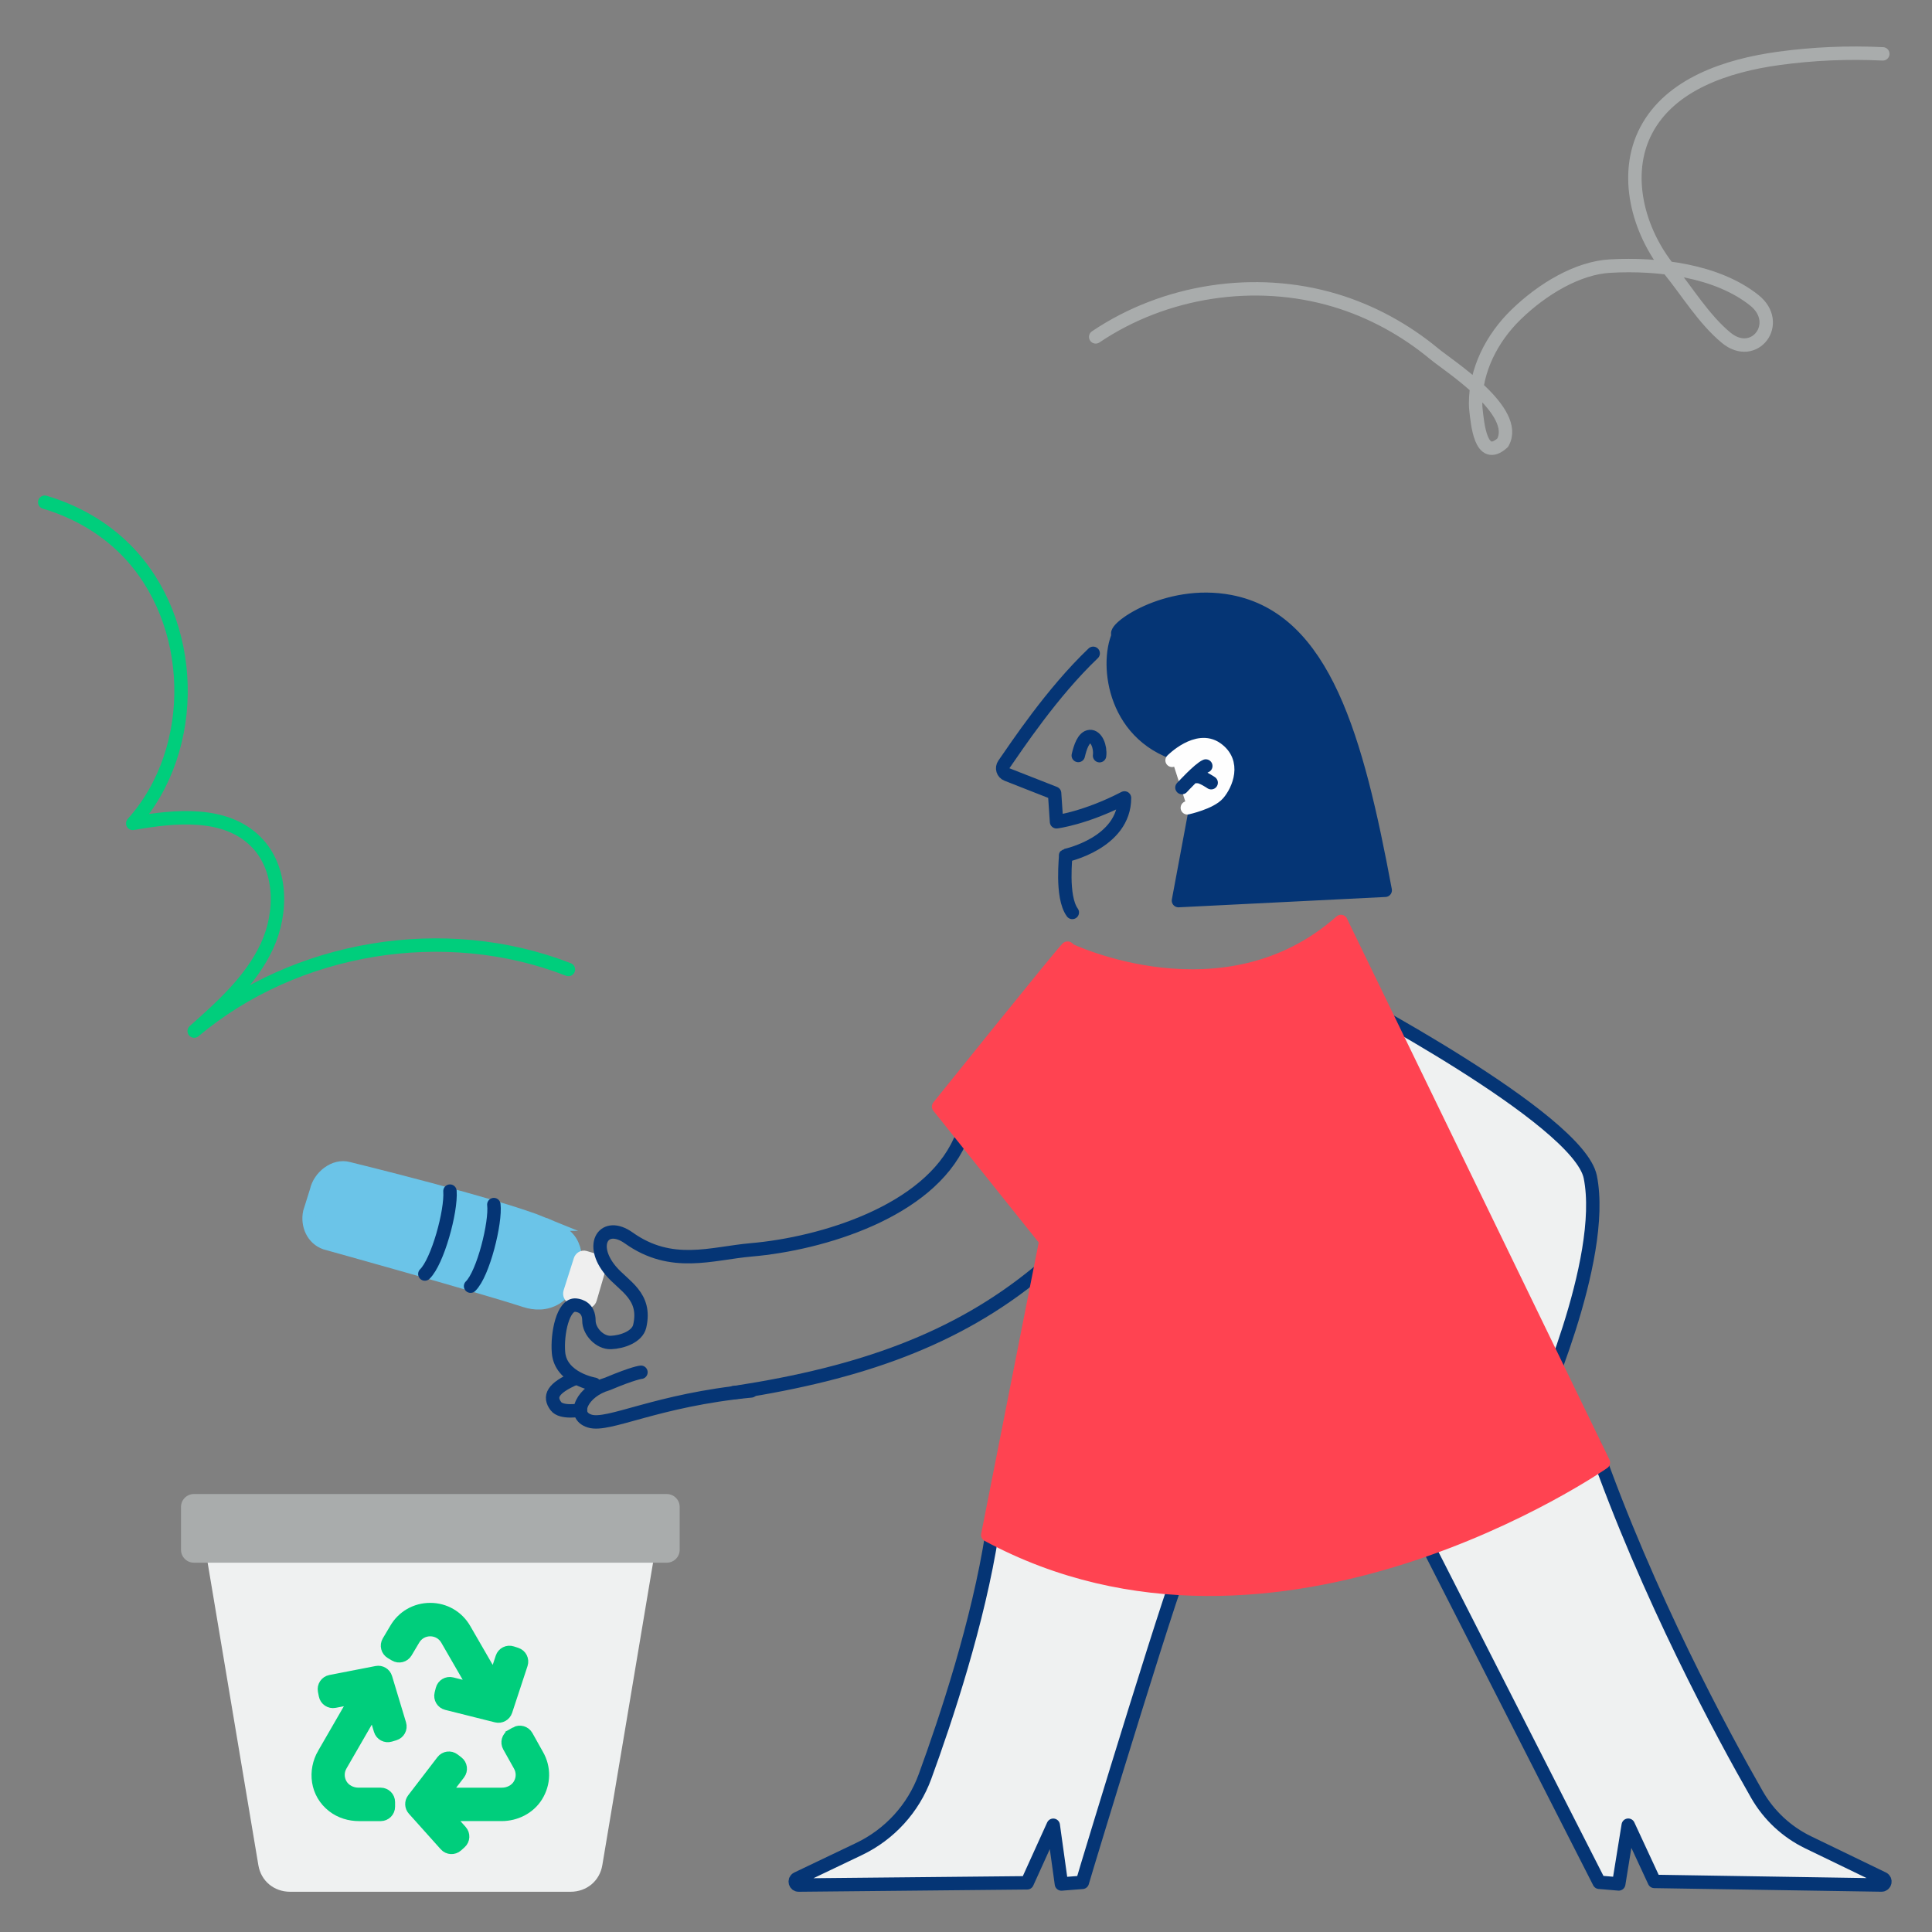 <svg width="432" height="432" viewBox="0 0 432 432" fill="none" xmlns="http://www.w3.org/2000/svg">
<rect x="0" y="0" width="432" height="432" fill="#808080" stroke="none"/>
<path d="M127.098 216.779C99.465 205.999 66.142 211.482 43.423 230.551C49.692 224.984 56.129 219.201 59.671 211.6C63.214 203.999 63.101 194.04 57.141 188.144C50.292 181.368 39.168 182.435 29.68 184.115C44.676 167.38 43.963 138.917 28.147 122.953C23.116 117.877 16.807 114.316 10 112.297" stroke="#00CE7C" stroke-width="3" stroke-linecap="round" stroke-linejoin="round"/>
<path d="M245 75.329C260.455 64.906 280.638 61.824 298.499 67.153C306.636 69.586 314.229 73.746 320.756 79.171C323.864 81.755 340 92 336 99C331 103.5 330.37 94.395 330.042 91.796C329.98 91.302 329.951 90.776 329.949 90.228C329.931 82.731 333.605 75.582 338.979 70.356C344.957 64.542 352.85 59.897 360 59.5C370.919 58.893 383.953 60.515 392.27 67.147C398.692 72.267 392.276 80.748 385.954 75.504C380.992 71.389 377.274 65.225 373.286 60.31C366.261 51.651 362.905 39.046 368.076 29.171C373.502 18.809 386.123 14.65 397.708 13.059C405.42 11.999 413.227 11.668 421 12.044" stroke="#A9ACAC" stroke-width="3" stroke-linecap="round" stroke-linejoin="round"/>
<path d="M104.508 285.645C107.102 283.213 107.672 279.076 107.284 275.715" stroke="#053575" stroke-width="3" stroke-linecap="round" stroke-linejoin="round"/>
<path d="M127.568 423.003H64.878C61.247 423.003 58.358 420.571 57.774 417.072L46.05 347.16C45.554 344.207 49.111 341.293 53.106 341.293H139.346C143.34 341.293 146.898 344.202 146.401 347.16L134.678 417.072C134.093 420.566 131.204 423.003 127.573 423.003H127.568Z" fill="#EFF1F1"/>
<path d="M149.093 334.07H43.357C41.764 334.07 40.473 335.362 40.473 336.954V346.536C40.473 348.128 41.764 349.42 43.357 349.42H149.093C150.686 349.42 151.977 348.128 151.977 346.536V336.954C151.977 335.362 150.686 334.07 149.093 334.07Z" fill="#A9ACAC"/>
<path d="M115.396 387.578C116.221 387.116 117.268 387.411 117.734 388.236L120.103 392.471C121.739 395.306 121.68 398.741 119.916 401.566C118.265 404.21 115.263 405.703 112.148 405.703H99.742C99.688 405.703 99.658 405.772 99.692 405.811L103.009 409.516C103.643 410.224 103.584 411.309 102.876 411.943L102.1 412.641C101.393 413.275 100.307 413.216 99.673 412.508L92.539 404.544C91.988 403.929 91.954 403.011 92.455 402.352L99.005 393.813C99.579 393.061 100.66 392.919 101.412 393.493L102.243 394.127C102.994 394.702 103.137 395.783 102.562 396.535L99.044 401.124C99.01 401.168 99.044 401.227 99.093 401.227H112.227C113.828 401.227 115.386 400.461 116.197 399.08C117.007 397.699 117.007 396.063 116.216 394.692L113.833 390.432C113.371 389.607 113.666 388.56 114.492 388.094L115.401 387.583L115.396 387.578Z" fill="#00CE7C" stroke="#00CE7C" stroke-width="3" stroke-miterlimit="10"/>
<path d="M72.444 392.214L79.76 379.548C79.789 379.498 79.745 379.439 79.691 379.449L74.782 380.402C73.854 380.584 72.95 379.975 72.768 379.046L72.566 378.024C72.385 377.096 72.994 376.192 73.922 376.01L84.255 374C85.12 373.833 85.97 374.344 86.225 375.189L89.35 385.547C89.626 386.456 89.11 387.414 88.201 387.689L87.203 387.989C86.294 388.264 85.336 387.748 85.061 386.839L83.607 382.029C83.592 381.975 83.518 381.965 83.489 382.014L76.173 394.691C75.377 396.066 75.387 397.707 76.192 399.078C76.998 400.449 78.561 401.225 80.162 401.225H85.12C86.068 401.225 86.84 401.992 86.84 402.945V403.987C86.84 404.935 86.073 405.706 85.12 405.706H80.295C78.227 405.706 76.173 405.092 74.537 403.825C70.758 400.911 70.282 395.948 72.439 392.214H72.444Z" fill="#00CE7C" stroke="#00CE7C" stroke-width="3" stroke-miterlimit="10"/>
<path d="M88.385 369.998L87.486 369.463C86.67 368.976 86.4 367.925 86.887 367.109L88.557 364.299C90.139 361.557 93.004 359.906 96.198 359.906C99.391 359.906 102.251 361.557 103.848 364.323L110.476 375.801C110.505 375.85 110.574 375.84 110.594 375.791L112.279 370.667C112.574 369.767 113.547 369.276 114.446 369.571L115.438 369.895C116.337 370.19 116.829 371.163 116.534 372.062L113.085 382.537C112.805 383.392 111.91 383.884 111.036 383.667L99.892 380.872C98.974 380.641 98.413 379.707 98.644 378.788L98.9 377.776C99.131 376.857 100.064 376.297 100.983 376.528L106.383 377.884C106.437 377.899 106.486 377.84 106.457 377.791L99.976 366.564C99.19 365.198 97.775 364.387 96.202 364.382C94.625 364.382 93.215 365.198 92.424 366.564L90.739 369.399C90.252 370.215 89.201 370.485 88.385 369.998Z" fill="#00CE7C" stroke="#00CE7C" stroke-width="3" stroke-miterlimit="10"/>
<path d="M121.688 273.73C111.185 269.413 77.903 261.295 77.903 261.295C74.821 260.432 71.435 263.147 70.765 266.277L69.258 271.074C68.651 273.911 69.977 276.961 72.772 277.925C72.772 277.925 106.436 287.267 117.354 290.807C119.649 291.553 122.092 291.585 124.312 290.238C128.23 287.858 129.955 281.582 127.575 277.664C126.33 275.615 123.476 274.465 121.682 273.73H121.688Z" fill="#6BC4E8" stroke="#6BC4E8" stroke-width="3" stroke-miterlimit="10"/>
<path d="M100.612 266.336C100.942 270.845 97.855 282.082 94.996 284.872" stroke="#053575" stroke-width="3" stroke-linecap="round" stroke-linejoin="round"/>
<path d="M110.424 269.348C110.903 273.266 108.087 284.801 105.223 287.591" stroke="#053575" stroke-width="3" stroke-linecap="round" stroke-linejoin="round"/>
<path d="M133.585 282.002L130.758 281.166C130.338 281.044 129.89 281.315 129.741 281.778L127.463 288.949C127.309 289.428 127.532 289.934 127.958 290.077L130.918 291.073C131.349 291.217 131.823 290.934 131.967 290.445L134.112 283.114C134.256 282.63 134.016 282.13 133.585 282.002Z" fill="#EFEFEF" stroke="#EFEFEF" stroke-width="3" stroke-linecap="round" stroke-linejoin="round"/>
<path d="M167.961 311.013C146.721 313.042 136.09 319.073 131.863 317.758C127.636 316.443 130.25 311.045 135.872 309.432C141.77 306.946 143.319 306.84 143.319 306.84" stroke="#053575" stroke-width="3" stroke-linecap="round" stroke-linejoin="round"/>
<path d="M164.074 311.38C164.335 311.354 164.596 311.322 164.862 311.295C192.197 307.037 213.73 299.611 232.091 284.476C239.783 278.136 245.048 269.544 248.593 261.586" stroke="#053575" stroke-width="3" stroke-linecap="round" stroke-linejoin="round"/>
<path d="M129.787 315.287C129.787 315.287 125.534 316.085 124.293 314.414C122.707 312.284 123.5 310.4 128.69 308.164" stroke="#053575" stroke-width="3" stroke-linecap="round" stroke-linejoin="round"/>
<path d="M132.902 309.522C132.902 309.522 125.38 308.256 124.885 302.453C124.523 298.221 125.886 291.53 128.76 291.828C129.756 291.929 131.683 292.509 131.683 295.293C131.683 297.673 134.084 300.281 136.612 300.185C139.141 300.09 142.489 298.892 143.038 296.555C144.629 289.746 139.466 287.58 136.58 284.146C131.55 278.168 135.154 272.935 140.589 276.805C150.182 283.64 159.125 280.239 167.962 279.472C183.878 278.099 207.573 270.896 214.605 255.203" stroke="#053575" stroke-width="3" stroke-linecap="round" stroke-linejoin="round"/>
<path d="M299.699 222.191C299.699 222.191 352.975 250.091 355.594 263.181C359.321 281.813 343.351 316.947 343.351 316.947" fill="#EFF1F1"/>
<path d="M299.699 222.191C299.699 222.191 352.975 250.091 355.594 263.181C359.321 281.813 343.351 316.947 343.351 316.947" stroke="#053575" stroke-width="3" stroke-linecap="round" stroke-linejoin="round"/>
<path d="M221.84 342.809C218.779 362.606 211.523 384.416 206.828 397.25C204.225 404.362 198.928 410.17 192.093 413.439L178.252 420.05C177.507 420.407 177.778 421.53 178.609 421.504L229.675 421.003L235.51 408.131L237.336 421.264L242.015 420.897C242.771 418.192 265.326 344.012 264.426 350.607" fill="#EFF1F1"/>
<path d="M221.84 342.809C218.779 362.606 211.523 384.416 206.828 397.25C204.225 404.362 198.928 410.17 192.093 413.439L178.252 420.05C177.507 420.407 177.778 421.53 178.609 421.504L229.675 421.003L235.51 408.131L237.336 421.264L242.015 420.897C242.771 418.192 265.326 344.012 264.426 350.607" stroke="#053575" stroke-width="3" stroke-linecap="round" stroke-linejoin="round"/>
<path d="M356.546 323.008C368.465 356.944 385.137 387.766 392.851 401.256C395.502 405.892 399.494 409.619 404.307 411.95L421.038 420.042C421.783 420.398 421.512 421.522 420.681 421.495L369.913 420.691L364.078 408.117L361.954 421.25L357.578 420.883L320.262 347.596" fill="#EFF1F1"/>
<path d="M356.546 323.008C368.465 356.944 385.137 387.766 392.851 401.256C395.502 405.892 399.494 409.619 404.307 411.95L421.038 420.042C421.783 420.398 421.512 421.522 420.681 421.495L369.913 420.691L364.078 408.117L361.954 421.25L357.578 420.883L320.262 347.596" stroke="#053575" stroke-width="3" stroke-linecap="round" stroke-linejoin="round"/>
<path d="M250.093 141.976C248.289 140.938 260.692 131.76 275.076 134.513C296.071 138.532 303.38 164.978 309.736 199.069L263.508 201.379L268.283 175.795C268.283 175.795 273.878 177.158 271.397 170.376C270.466 167.831 272.521 169.551 271.03 169.242C267.964 168.609 264.913 168.364 264.913 168.364C264.913 168.364 281.048 180.426 264.94 169.072C249.119 165.228 247.096 148.758 250.099 141.976H250.093Z" fill="#053575" stroke="#053575" stroke-width="3" stroke-linecap="round" stroke-linejoin="round"/>
<path d="M239.771 204.025C237.178 200.459 238.413 191.143 238.264 191.297C238.264 191.297 251.44 188.534 251.44 178.42C242.688 182.955 236.241 183.754 236.241 183.754L235.81 177.361L225.148 173.176C224.248 172.825 223.918 171.728 224.466 170.935C227.319 166.852 235.203 154.885 244.439 146.086" stroke="#053575" stroke-width="3" stroke-linecap="round" stroke-linejoin="round"/>
<path d="M245.865 168.974C246.125 166.983 245.13 164.561 243.693 164.688C242.282 164.816 241.547 167.041 241.105 168.931" stroke="#053575" stroke-width="3" stroke-linecap="round" stroke-linejoin="round"/>
<path d="M262.078 170.012C262.078 170.012 267.657 164.348 272.006 167.398C276.355 170.448 274.109 175.49 272.379 177.491C270.654 179.493 265.49 180.627 265.49 180.627" fill="#FEFEFE"/>
<path d="M262.078 170.012C262.078 170.012 267.657 164.348 272.006 167.398C276.355 170.448 274.109 175.49 272.379 177.491C270.654 179.493 265.49 180.627 265.49 180.627" stroke="#FEFEFE" stroke-width="3" stroke-linecap="round" stroke-linejoin="round"/>
<path d="M264.285 176.104C264.285 176.104 268.145 171.899 269.619 171.281" stroke="#053575" stroke-width="3" stroke-linecap="round" stroke-linejoin="round"/>
<path d="M270.821 175.015C270.821 175.015 268.606 173.472 267.664 173.642" stroke="#053575" stroke-width="3" stroke-linecap="round" stroke-linejoin="round"/>
<path d="M299.841 206.047C273.751 229.14 238.968 212.334 238.968 212.334C238.968 212.334 238.756 211.69 238.537 212.185C238.276 212.089 209.871 247.436 209.871 247.436L233.863 277.428L220.869 343.219C285.345 378.007 358.52 327.025 358.52 327.025L299.836 206.052L299.841 206.047Z" fill="#FF4351" stroke="#FF4351" stroke-width="3" stroke-linecap="round" stroke-linejoin="round"/>
</svg>
